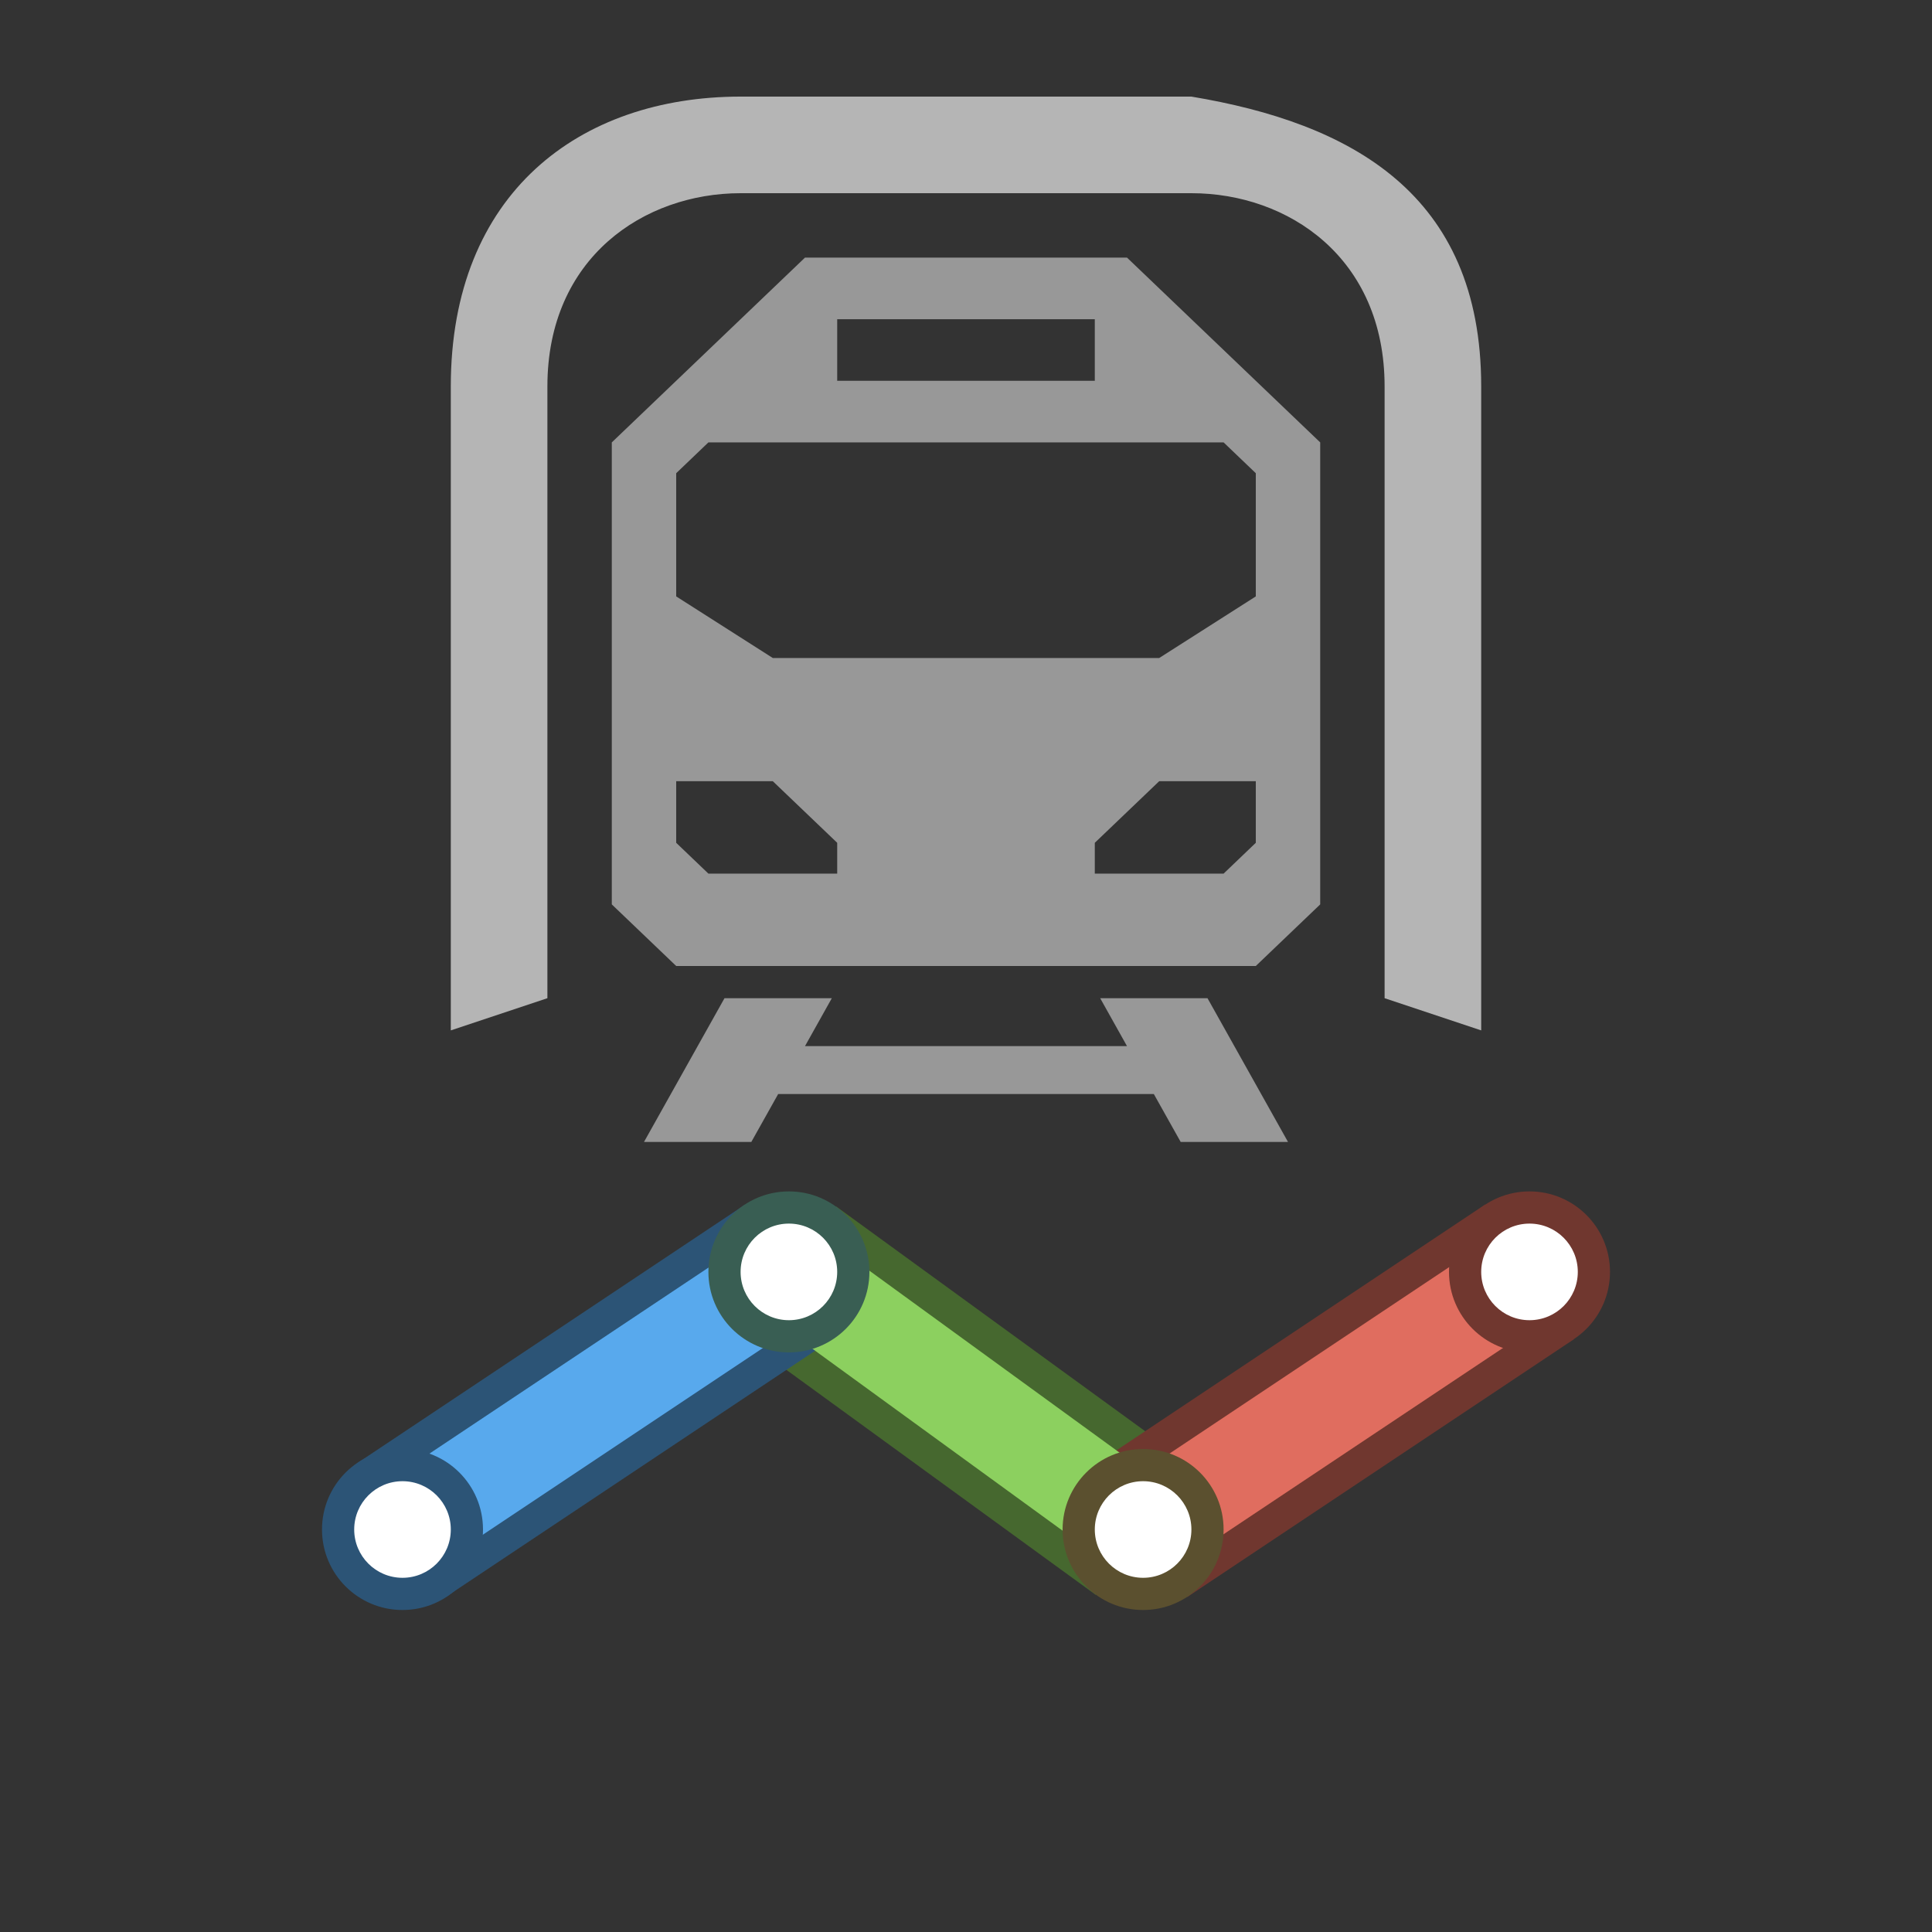 <?xml version="1.0" encoding="UTF-8"?>
<!DOCTYPE svg PUBLIC "-//W3C//DTD SVG 1.1//EN" "http://www.w3.org/Graphics/SVG/1.1/DTD/svg11.dtd">
<svg version="1.1" xmlns="http://www.w3.org/2000/svg" xmlns:xlink="http://www.w3.org/1999/xlink" x="0" y="0" width="60" height="60" viewBox="0 0 60 60">
  <rect x="0" y="0" width="60" height="60" fill="#333333" stroke="none"/>
  <g>
    <path d="M36.969,45.469 L34.031,49.531 L23.031,41.531 L25.969,37.469 z" fill="#46682F"/>
    <path d="M34.125,45.406 L36.875,49.594 L48.875,41.594 L46.125,37.406 z" fill="#70372F"/>
    <path d="M11.125,45.419 L13.875,49.575 L25.875,41.575 L23.125,37.419 z" fill="#2C5476"/>
    <path d="M36.375,46.281 L34.625,48.719 L23.625,40.719 L25.375,38.281 z" fill="#8CD05F"/>
    <path d="M34.656,46.25 L36.344,48.75 L48.344,40.75 L46.656,38.25 z" fill="#E06D5F"/>
    <path d="M11.656,46.263 L13.344,48.763 L25.344,40.763 L23.656,38.263 z" fill="#58A9ED"/>
    <path d="M50,39.5 C50,40.881 48.881,42 47.5,42 C46.119,42 45,40.881 45,39.5 C45,38.119 46.119,37 47.5,37 C48.881,37 50,38.119 50,39.5 z" fill="#70372F"/>
    <path d="M15,47.5 C15,48.881 13.881,50 12.5,50 C11.119,50 10,48.881 10,47.5 C10,46.119 11.119,45 12.5,45 C13.881,45 15,46.119 15,47.5 z" fill="#2C5476"/>
    <path d="M27,39.5 C27,40.881 25.881,42 24.5,42 C23.119,42 22,40.881 22,39.5 C22,38.119 23.119,37 24.5,37 C25.881,37 27,38.119 27,39.5 z" fill="#395E53"/>
    <path d="M38,47.5 C38,48.881 36.881,50 35.5,50 C34.119,50 33,48.881 33,47.5 C33,46.119 34.119,45 35.5,45 C36.881,45 38,46.119 38,47.5 z" fill="#5B502F"/>
    <path d="M49,39.5 C49,40.328 48.328,41 47.5,41 C46.672,41 46,40.328 46,39.5 C46,38.672 46.672,38 47.5,38 C48.328,38 49,38.672 49,39.5 z" fill="#FFFFFF"/>
    <path d="M37,47.5 C37,48.328 36.328,49 35.5,49 C34.672,49 34,48.328 34,47.5 C34,46.672 34.672,46 35.5,46 C36.328,46 37,46.672 37,47.5 z" fill="#FFFFFF"/>
    <path d="M26,39.5 C26,40.328 25.328,41 24.5,41 C23.672,41 23,40.328 23,39.5 C23,38.672 23.672,38 24.5,38 C25.328,38 26,38.672 26,39.5 z" fill="#FFFFFF"/>
    <path d="M14,47.5 C14,48.328 13.328,49 12.5,49 C11.672,49 11,48.328 11,47.5 C11,46.672 11.672,46 12.5,46 C13.328,46 14,46.672 14,47.5 z" fill="#FFFFFF"/>
  </g>
  <g>
    <path d="M22.5,31 L25.833,31 L25,32.488 L35,32.488 L34.167,31 L37.5,31 L40,35.464 L36.667,35.464 L35.833,33.976 L24.167,33.976 L23.333,35.464 L20,35.464 L22.5,31 z" fill="#989898"/>
    <path d="M25,8 L19,13.739 L19,28.087 L21,30 L39,30 L41,28.087 L41,13.739 L35,8 L25,8 z M26,9.913 L34,9.913 L34,11.826 L26,11.826 L26,9.913 z M22,13.739 L24,13.739 L36,13.739 L38,13.739 L39,14.696 L39,18.522 L36,20.435 L24,20.435 L21,18.522 L21,14.696 L22,13.739 z M21,24.261 L24,24.261 L26,26.174 L26,27.131 L22,27.131 L21,26.174 L21,24.261 z M36,24.261 L39,24.261 L39,26.174 L38,27.131 L34,27.131 L34,26.174 L36,24.261 z" fill="#989898"/>
    <path d="M23,3 C18,3 14,6 14,12 L14,32 L17,31 L17,12 C17,8 20,6 23,6 L29,6 L31,6 L37,6 C40,6 43,8 43,12 L43,31 L46,32 L46,12 C46,6 41.932,3.822 37,3 L31,3 L29,3 z" fill="#B5B5B5"/>
  </g>
</svg>